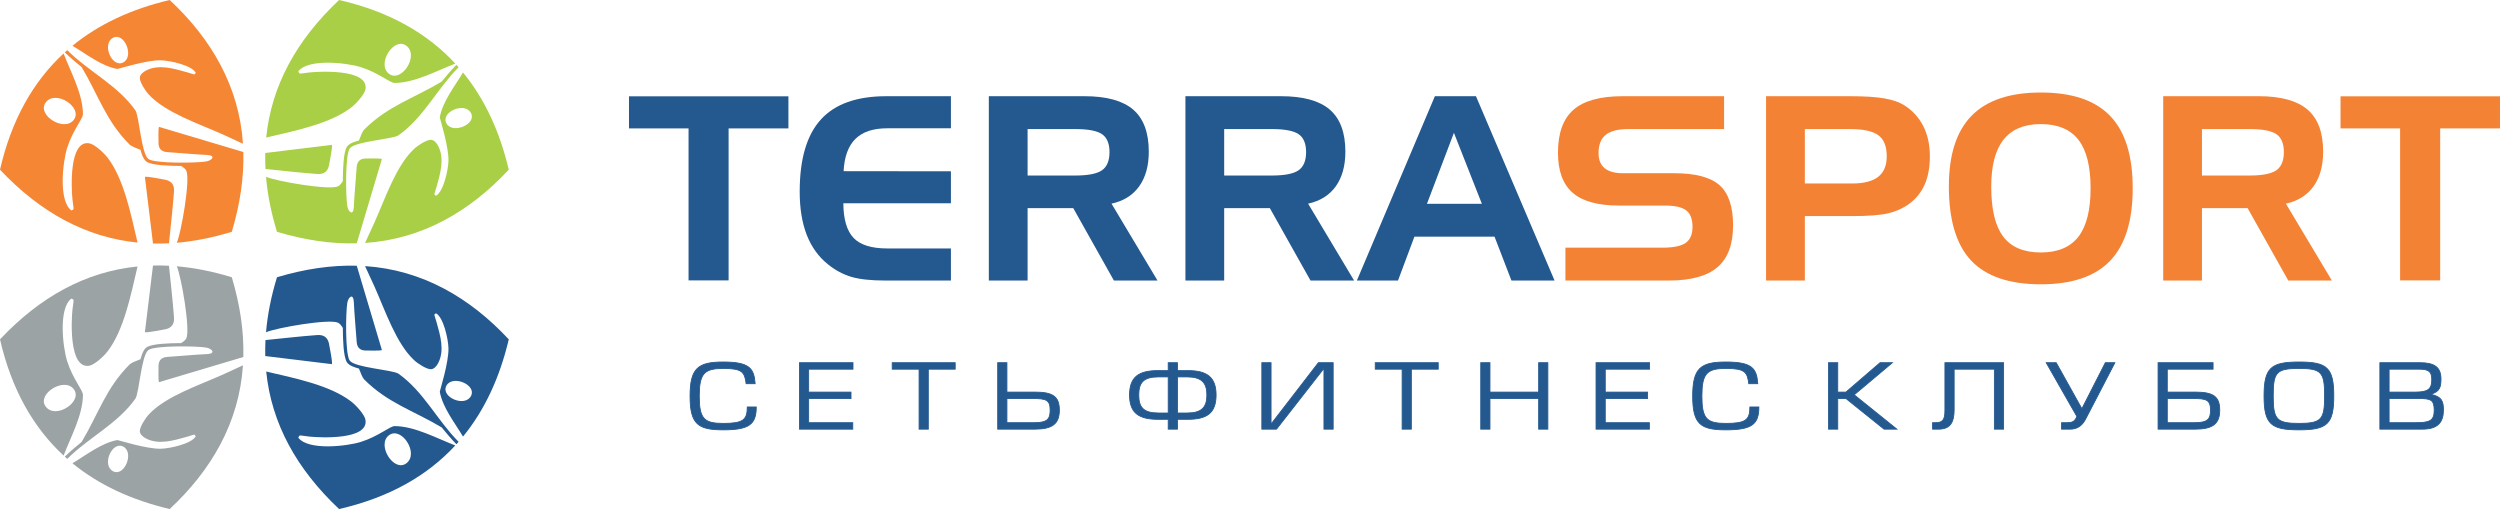 <svg width="221" height="45" viewBox="0 0 221 45" fill="none" xmlns="http://www.w3.org/2000/svg">
<path d="M60.868 11.351H55.602V8.514H69.696V11.351H64.408V24.787H60.868V11.351Z" fill="#245990"/>
<path d="M78.433 11.341C77.189 11.341 76.254 11.651 75.623 12.275C74.991 12.896 74.639 13.849 74.575 15.131L84.062 15.143V17.969H74.552C74.559 19.387 74.862 20.409 75.456 21.032C76.05 21.653 77.041 21.963 78.433 21.963H84.062V24.8H78.266C76.988 24.8 75.986 24.69 75.255 24.475C74.525 24.255 73.837 23.889 73.194 23.37C72.362 22.704 71.738 21.838 71.318 20.771C70.901 19.701 70.693 18.426 70.693 16.939C70.693 14.057 71.318 11.931 72.566 10.562C73.811 9.188 75.743 8.504 78.365 8.504H84.062V11.341H78.433Z" fill="#245990"/>
<path d="M95.042 11.409H90.839V15.517H95.042C96.181 15.517 96.972 15.362 97.414 15.052C97.856 14.742 98.08 14.208 98.08 13.452C98.08 12.703 97.864 12.177 97.433 11.87C96.998 11.564 96.203 11.409 95.042 11.409ZM87.412 8.504H95.852C97.819 8.504 99.26 8.901 100.176 9.692C101.094 10.482 101.553 11.723 101.553 13.406C101.553 14.659 101.269 15.68 100.705 16.47C100.138 17.261 99.325 17.771 98.258 18.003L102.324 24.8H98.469L94.876 18.4H90.839V24.8H87.412V8.504Z" fill="#245990"/>
<path d="M112.421 11.409H108.218V15.517H112.421C113.56 15.517 114.35 15.362 114.793 15.052C115.235 14.742 115.459 14.208 115.459 13.452C115.459 12.703 115.243 12.177 114.812 11.87C114.377 11.564 113.582 11.409 112.421 11.409ZM104.791 8.504H113.231C115.198 8.504 116.639 8.901 117.554 9.692C118.473 10.482 118.931 11.723 118.931 13.406C118.931 14.659 118.647 15.68 118.084 16.47C117.516 17.261 116.703 17.771 115.637 18.003L119.703 24.8H115.848L112.255 18.4H108.218V24.8H104.791V8.504Z" fill="#245990"/>
<path d="M128.527 11.742L126.143 18.014H130.997L128.527 11.742ZM126.843 8.504H130.475L137.424 24.8H133.611L132.116 20.919H125.035L123.583 24.8H119.947L126.843 8.504Z" fill="#245990"/>
<path d="M152.409 11.409H143.947C143.04 11.409 142.374 11.579 141.946 11.92C141.523 12.26 141.311 12.797 141.311 13.539C141.311 14.129 141.492 14.575 141.852 14.87C142.215 15.165 142.756 15.313 143.471 15.313H148.003C149.879 15.313 151.218 15.668 152.013 16.375C152.807 17.087 153.204 18.267 153.204 19.924C153.204 21.6 152.746 22.833 151.827 23.62C150.912 24.407 149.47 24.8 147.503 24.8H138.383V21.895H146.959C147.935 21.895 148.619 21.751 149.02 21.468C149.417 21.183 149.618 20.715 149.618 20.056C149.618 19.375 149.436 18.891 149.07 18.604C148.702 18.316 148.079 18.173 147.193 18.173H143.149C141.27 18.173 139.896 17.798 139.03 17.046C138.16 16.297 137.725 15.113 137.725 13.493C137.725 11.765 138.183 10.501 139.094 9.703C140.01 8.905 141.458 8.504 143.448 8.504H152.409V11.409Z" fill="#F48234"/>
<path d="M156.121 8.504H163.562C164.817 8.504 165.82 8.568 166.565 8.697C167.314 8.826 167.908 9.034 168.351 9.314C169.088 9.786 169.648 10.407 170.03 11.171C170.412 11.935 170.601 12.816 170.601 13.815C170.601 14.791 170.447 15.627 170.136 16.326C169.826 17.022 169.353 17.602 168.717 18.059C168.184 18.437 167.572 18.706 166.883 18.865C166.191 19.023 165.131 19.103 163.706 19.103H159.548V24.8H156.121V8.504ZM163.516 11.409H159.548V16.221H163.728C164.765 16.221 165.532 16.024 166.036 15.627C166.539 15.233 166.788 14.628 166.788 13.815C166.788 12.941 166.542 12.324 166.051 11.958C165.559 11.591 164.715 11.409 163.516 11.409Z" fill="#F48234"/>
<path d="M172.279 16.477C172.279 13.678 172.949 11.594 174.292 10.229C175.631 8.863 177.67 8.178 180.413 8.178C183.174 8.178 185.217 8.87 186.54 10.251C187.868 11.632 188.531 13.761 188.531 16.644C188.531 19.526 187.868 21.66 186.54 23.048C185.217 24.436 183.174 25.132 180.413 25.132C177.621 25.132 175.567 24.433 174.251 23.037C172.938 21.641 172.279 19.454 172.279 16.477ZM180.413 10.97C178.941 10.97 177.844 11.427 177.114 12.343C176.388 13.258 176.025 14.647 176.025 16.5C176.025 18.509 176.377 19.98 177.084 20.914C177.787 21.849 178.896 22.318 180.413 22.318C181.903 22.318 183.008 21.853 183.73 20.926C184.448 19.999 184.808 18.573 184.808 16.644C184.808 14.707 184.448 13.277 183.73 12.354C183.008 11.431 181.903 10.97 180.413 10.97Z" fill="#F48234"/>
<path d="M198.856 11.409H194.653V15.517H198.856C199.995 15.517 200.785 15.362 201.228 15.052C201.67 14.742 201.894 14.208 201.894 13.452C201.894 12.703 201.678 12.177 201.247 11.87C200.812 11.564 200.018 11.409 198.856 11.409ZM191.227 8.504H199.666C201.633 8.504 203.074 8.901 203.989 9.692C204.909 10.482 205.366 11.723 205.366 13.406C205.366 14.659 205.082 15.68 204.519 16.47C203.952 17.261 203.138 17.771 202.071 18.003L206.138 24.8H202.283L198.69 18.4H194.653V24.8H191.227V8.504Z" fill="#F48234"/>
<path d="M212.17 11.351H206.904V8.514H220.999V11.351H215.711V24.787H212.17V11.351Z" fill="#F48234"/>
<path fill-rule="evenodd" clip-rule="evenodd" d="M12.158 21.442C7.57 20.982 3.541 18.758 0 15C1.006 10.625 2.911 7.234 5.622 4.727C6.256 6.377 7.323 8.308 7.333 10.089C7.335 10.507 6.434 11.502 5.939 13.066C5.546 14.307 5.154 17.732 6.305 18.603C6.614 18.487 6.499 18.535 6.403 17.603C6.313 16.73 6.072 12.347 7.899 12.671C8.34 12.749 9.151 13.464 9.531 13.965C10.941 15.819 11.55 18.835 12.158 21.442ZM20.491 20.491C18.809 21.006 17.189 21.326 15.63 21.46C16.021 20.567 16.843 15.855 16.47 15.088C16.402 14.949 16.239 14.808 16.012 14.668C15.914 14.668 15.816 14.667 15.719 14.666C15.129 14.658 13.425 14.632 12.954 14.294C12.663 14.085 12.51 13.583 12.418 13.244C11.976 13.079 11.629 12.928 11.474 12.799C9.373 10.71 8.726 8.463 7.219 5.933C6.713 5.521 6.195 5.086 5.729 4.629L5.946 4.435C7.841 6.33 10.401 7.53 11.977 9.767C12.316 10.353 12.5 13.613 13.123 14.059C13.695 14.469 17.371 14.417 18.227 14.273C18.764 14.183 19.106 13.736 18.312 13.699C17.137 13.644 15.954 13.525 14.778 13.446C14.178 13.405 14.001 13.043 14.013 12.585C14.02 12.309 13.974 11.433 14.054 11.215L21.511 13.438C21.571 15.701 21.222 18.054 20.491 20.491ZM6.405 4.046C8.75 2.127 11.631 0.796 15 0C18.669 3.415 21.144 7.633 21.477 12.705L19.671 11.873C17.52 10.913 14.655 9.965 13.17 8.377C12.822 8.006 12.363 7.263 12.36 6.9C12.358 6.618 12.612 6.391 12.902 6.239C14.029 5.65 15.36 6.062 16.494 6.378C17.224 6.581 17.169 6.666 17.304 6.435C16.966 5.784 15.072 5.357 14.227 5.331C12.975 5.294 10.424 6.106 10.379 6.098C8.965 5.849 7.624 4.769 6.405 4.046ZM10.008 3.333C10.991 2.835 11.886 4.978 10.906 5.513C9.911 6.056 8.947 3.871 10.008 3.333ZM4.038 9.061C3.226 10.156 5.653 11.693 6.51 10.609C7.378 9.509 4.914 7.88 4.038 9.061ZM14.938 21.507C14.461 21.532 13.991 21.538 13.525 21.527L12.808 15.633C13.091 15.581 14.148 15.819 14.488 15.867C15.048 15.948 15.454 16.238 15.378 16.98C15.271 18.428 15.078 20.112 14.938 21.507Z" fill="#F58634"/>
<path fill-rule="evenodd" clip-rule="evenodd" d="M23.533 12.158C23.993 7.569 26.218 3.541 29.976 0C34.351 1.006 37.742 2.911 40.248 5.622C38.599 6.256 36.668 7.323 34.887 7.333C34.469 7.335 33.474 6.434 31.91 5.939C30.668 5.546 27.243 5.154 26.373 6.305C26.489 6.614 26.441 6.499 27.373 6.403C28.245 6.313 32.629 6.072 32.305 7.898C32.226 8.34 31.511 9.151 31.011 9.531C29.157 10.941 26.141 11.55 23.533 12.158ZM24.485 20.491C23.97 18.809 23.649 17.189 23.516 15.629C24.408 16.021 29.121 16.843 29.887 16.469C30.027 16.401 30.168 16.239 30.308 16.012C30.308 15.914 30.309 15.816 30.31 15.718C30.317 15.129 30.344 13.425 30.682 12.954C30.891 12.663 31.393 12.51 31.731 12.417C31.897 11.976 32.047 11.629 32.177 11.474C34.265 9.373 36.512 8.726 39.043 7.219C39.455 6.713 39.889 6.195 40.347 5.728L40.541 5.946C38.645 7.841 37.446 10.4 35.208 11.976C34.622 12.316 31.363 12.5 30.916 13.122C30.506 13.695 30.558 17.37 30.702 18.226C30.793 18.764 31.239 19.106 31.277 18.312C31.332 17.136 31.451 15.954 31.53 14.778C31.57 14.177 31.933 14.001 32.39 14.012C32.667 14.02 33.543 13.974 33.761 14.054L31.537 21.511C29.274 21.571 26.922 21.221 24.485 20.491ZM40.93 6.405C42.849 8.749 44.179 11.631 44.976 15C41.56 18.668 37.343 21.144 32.271 21.476L33.102 19.67C34.063 17.52 35.011 14.655 36.599 13.169C36.97 12.822 37.713 12.362 38.076 12.36C38.357 12.358 38.585 12.611 38.736 12.902C39.325 14.029 38.913 15.359 38.598 16.494C38.395 17.223 38.31 17.169 38.54 17.303C39.191 16.966 39.619 15.072 39.644 14.226C39.681 12.975 38.87 10.424 38.877 10.379C39.126 8.965 40.207 7.624 40.93 6.405ZM41.642 10.008C42.141 10.991 39.998 11.885 39.463 10.905C38.92 9.91 41.105 8.947 41.642 10.008ZM35.914 4.038C34.819 3.226 33.283 5.653 34.367 6.509C35.467 7.378 37.096 4.914 35.914 4.038ZM23.468 14.938C23.444 14.461 23.438 13.99 23.449 13.524L29.343 12.808C29.395 13.091 29.157 14.148 29.108 14.487C29.028 15.048 28.737 15.453 27.996 15.377C26.547 15.27 24.863 15.078 23.468 14.938Z" fill="#A8CF45"/>
<path fill-rule="evenodd" clip-rule="evenodd" d="M23.533 32.842C23.993 37.43 26.218 41.459 29.976 45C34.351 43.993 37.742 42.089 40.248 39.378C38.599 38.745 36.668 37.677 34.887 37.667C34.469 37.665 33.474 38.566 31.91 39.061C30.668 39.454 27.243 39.846 26.373 38.695C26.489 38.386 26.441 38.501 27.373 38.597C28.245 38.687 32.629 38.928 32.305 37.101C32.226 36.659 31.511 35.849 31.011 35.469C29.157 34.059 26.141 33.45 23.533 32.842ZM24.485 24.509C23.97 26.191 23.649 27.811 23.516 29.371C24.408 28.979 29.121 28.157 29.887 28.53C30.027 28.598 30.168 28.761 30.308 28.988C30.308 29.086 30.309 29.183 30.31 29.281C30.317 29.871 30.344 31.575 30.682 32.046C30.891 32.337 31.393 32.49 31.731 32.582C31.897 33.024 32.047 33.371 32.177 33.526C34.265 35.627 36.512 36.274 39.043 37.781C39.455 38.287 39.889 38.805 40.347 39.271L40.541 39.054C38.645 37.159 37.446 34.599 35.208 33.023C34.622 32.683 31.363 32.499 30.916 31.877C30.506 31.305 30.558 27.629 30.702 26.773C30.793 26.236 31.239 25.894 31.277 26.688C31.332 27.863 31.451 29.046 31.53 30.221C31.57 30.823 31.933 30.999 32.39 30.987C32.667 30.98 33.543 31.026 33.761 30.946L31.537 23.489C29.274 23.429 26.922 23.778 24.485 24.509ZM40.93 38.595C42.849 36.25 44.179 33.369 44.976 30C41.56 26.331 37.343 23.856 32.271 23.523L33.102 25.329C34.063 27.48 35.011 30.345 36.599 31.83C36.97 32.178 37.713 32.637 38.076 32.64C38.357 32.642 38.585 32.388 38.736 32.098C39.325 30.971 38.913 29.64 38.598 28.506C38.395 27.776 38.31 27.831 38.54 27.696C39.191 28.034 39.619 29.928 39.644 30.773C39.681 32.025 38.87 34.577 38.877 34.621C39.126 36.035 40.207 37.376 40.93 38.595ZM41.642 34.992C42.141 34.009 39.998 33.114 39.463 34.094C38.92 35.089 41.105 36.053 41.642 34.992ZM35.914 40.962C34.819 41.774 33.283 39.347 34.367 38.49C35.467 37.621 37.096 40.086 35.914 40.962ZM23.468 30.062C23.444 30.538 23.438 31.009 23.449 31.475L29.343 32.192C29.395 31.91 29.157 30.851 29.108 30.512C29.028 29.952 28.737 29.546 27.996 29.622C26.547 29.729 24.863 29.922 23.468 30.062Z" fill="#245990"/>
<path fill-rule="evenodd" clip-rule="evenodd" d="M12.158 23.557C7.57 24.017 3.541 26.241 0 29.999C1.006 34.374 2.911 37.765 5.622 40.272C6.256 38.622 7.323 36.691 7.333 34.91C7.335 34.492 6.434 33.497 5.939 31.933C5.546 30.692 5.154 27.267 6.305 26.396C6.614 26.512 6.499 26.464 6.403 27.396C6.313 28.269 6.072 32.652 7.899 32.328C8.34 32.249 9.151 31.535 9.531 31.034C10.941 29.18 11.55 26.164 12.158 23.557ZM20.491 24.509C18.809 23.993 17.189 23.673 15.63 23.539C16.021 24.432 16.843 29.144 16.47 29.911C16.402 30.05 16.239 30.191 16.012 30.331C15.914 30.332 15.816 30.333 15.719 30.334C15.129 30.341 13.425 30.367 12.954 30.705C12.663 30.914 12.51 31.416 12.418 31.755C11.976 31.921 11.629 32.071 11.474 32.2C9.373 34.289 8.726 36.536 7.219 39.066C6.713 39.478 6.195 39.913 5.729 40.37L5.946 40.564C7.841 38.669 10.401 37.469 11.977 35.232C12.316 34.646 12.5 31.387 13.123 30.94C13.695 30.53 17.371 30.582 18.227 30.726C18.764 30.816 19.106 31.263 18.312 31.3C17.137 31.355 15.954 31.474 14.778 31.553C14.178 31.594 14.001 31.956 14.013 32.414C14.02 32.691 13.974 33.566 14.054 33.784L21.511 31.561C21.571 29.298 21.222 26.945 20.491 24.509ZM6.405 40.953C8.75 42.872 11.631 44.203 15 44.999C18.669 41.584 21.144 37.366 21.477 32.294L19.671 33.126C17.52 34.087 14.655 35.035 13.17 36.622C12.822 36.993 12.363 37.736 12.36 38.099C12.358 38.381 12.612 38.608 12.902 38.76C14.029 39.349 15.36 38.937 16.494 38.621C17.224 38.419 17.169 38.333 17.304 38.564C16.966 39.215 15.072 39.642 14.227 39.668C12.975 39.705 10.424 38.893 10.379 38.901C8.965 39.15 7.624 40.23 6.405 40.953ZM10.008 41.666C10.991 42.164 11.886 40.021 10.906 39.486C9.911 38.943 8.947 41.128 10.008 41.666ZM4.038 35.938C3.226 34.843 5.653 33.306 6.51 34.39C7.378 35.49 4.914 37.119 4.038 35.938ZM14.938 23.492C14.461 23.467 13.991 23.461 13.525 23.472L12.808 29.366C13.091 29.418 14.148 29.18 14.488 29.132C15.048 29.051 15.454 28.761 15.378 28.019C15.271 26.571 15.078 24.887 14.938 23.492Z" fill="#9CA3A5"/>
<path d="M66.059 35.977C66.059 37.137 65.676 37.428 63.937 37.428C62.257 37.428 61.815 37.043 61.815 35.02C61.815 32.996 62.266 32.572 63.937 32.572C65.646 32.572 65.822 32.894 65.96 33.921H66.756C66.658 32.596 66.294 32 63.937 32C61.707 32 61 32.541 61 35.02C61 37.514 61.716 38 63.937 38C66.245 38 66.854 37.498 66.854 35.977H66.059ZM71.486 34.659V32.635H75.405V32.062H70.671V37.938H75.386V37.365H71.486V35.231H75.229V34.659H71.486ZM82.062 32.635H84.439V32.062H78.87V32.635H81.246V37.938H82.062V32.635ZM89.012 32.062H88.196V37.938H91.486C93.038 37.938 93.648 37.451 93.648 36.259C93.648 35.043 93.068 34.659 91.468 34.659H89.012V32.062ZM89.012 35.231H91.32C92.488 35.231 92.832 35.357 92.832 36.259C92.832 37.043 92.596 37.365 91.428 37.365H89.012V35.231ZM103.269 32.062V32.761H102.357C100.677 32.761 99.851 33.318 99.851 34.918C99.851 36.51 100.677 37.067 102.357 37.067H103.269V37.938H104.085V37.067H105.028C106.688 37.067 107.503 36.51 107.503 34.918C107.503 33.334 106.679 32.761 105.019 32.761H104.085V32.062H103.269ZM104.085 33.318H104.93C106.206 33.318 106.688 33.812 106.688 34.918C106.688 36.023 106.217 36.51 104.939 36.51H104.085V33.318ZM103.269 36.51H102.415C101.089 36.51 100.667 36.023 100.667 34.918C100.667 33.812 101.089 33.318 102.415 33.318H103.269V36.51ZM112.361 32.062H111.546V37.938H112.842L117.037 32.564V37.938H117.852V32.062H116.546L112.361 37.49V32.062ZM124.763 32.635H127.14V32.062H121.571V32.635H123.947V37.938H124.763V32.635ZM131.713 34.659V32.062H130.898V37.938H131.713V35.231H136.016V37.938H136.831V32.062H136.016V34.659H131.713ZM141.905 34.659V32.635H145.824V32.062H141.09V37.938H145.805V37.365H141.905V35.231H145.648V34.659H141.905ZM154.691 35.977C154.691 37.137 154.308 37.428 152.569 37.428C150.889 37.428 150.447 37.043 150.447 35.02C150.447 32.996 150.899 32.572 152.569 32.572C154.278 32.572 154.455 32.894 154.593 33.921H155.388C155.29 32.596 154.926 32 152.569 32C150.339 32 149.632 32.541 149.632 35.02C149.632 37.514 150.349 38 152.569 38C154.878 38 155.486 37.498 155.486 35.977H154.691ZM162.457 32.062H161.641V37.938H162.457V35.231H163.184L166.553 37.938H167.683L163.911 34.902L167.289 32.062H166.199L163.184 34.659H162.457V32.062ZM171.931 32.062V36.29C171.931 37.216 171.666 37.365 171.038 37.365H170.841V37.938H171.362C172.403 37.938 172.746 37.334 172.746 36.219V32.635H176.303V37.938H177.118V32.062H171.931ZM180.885 32.062L183.596 36.816C183.42 37.239 183.232 37.365 182.722 37.365H182.241V37.938H183.007C183.616 37.938 184.068 37.639 184.382 37.02L186.956 32.062H186.111L184.038 36.133L181.769 32.062H180.885ZM190.773 32.062V37.938H194.063C195.615 37.938 196.225 37.451 196.225 36.259C196.225 35.043 195.645 34.659 194.043 34.659H191.588V32.635H195.635V32.062H190.773ZM191.588 35.231H193.897C195.066 35.231 195.409 35.357 195.409 36.259C195.409 37.043 195.173 37.365 194.005 37.365H191.588V35.231ZM200.14 35.004C200.14 37.498 200.758 38 203.224 38C205.709 38 206.308 37.498 206.308 35.004C206.308 32.502 205.709 32 203.244 32C200.758 32 200.14 32.502 200.14 35.004ZM200.954 35.004C200.954 32.917 201.2 32.572 203.233 32.572C205.247 32.572 205.493 32.917 205.493 35.004C205.493 37.075 205.238 37.428 203.233 37.428C201.23 37.428 200.954 37.075 200.954 35.004ZM211.196 35.231H213.809C214.88 35.231 215.184 35.325 215.184 36.283C215.184 37.247 214.722 37.365 213.465 37.365H211.196V35.231ZM211.196 32.635H213.838C214.722 32.635 214.968 32.855 214.968 33.569C214.968 34.408 214.624 34.659 213.534 34.659H211.196V32.635ZM210.38 37.938H214.133C215.548 37.938 216 37.286 216 36.235C216 35.459 215.842 35.066 214.87 34.855C215.704 34.619 215.783 34.164 215.783 33.506C215.783 32.447 215.184 32.062 213.927 32.062H210.38V37.938Z" fill="#245990" stroke="#245990" stroke-width="0.076" stroke-miterlimit="22.926"/>
</svg>
